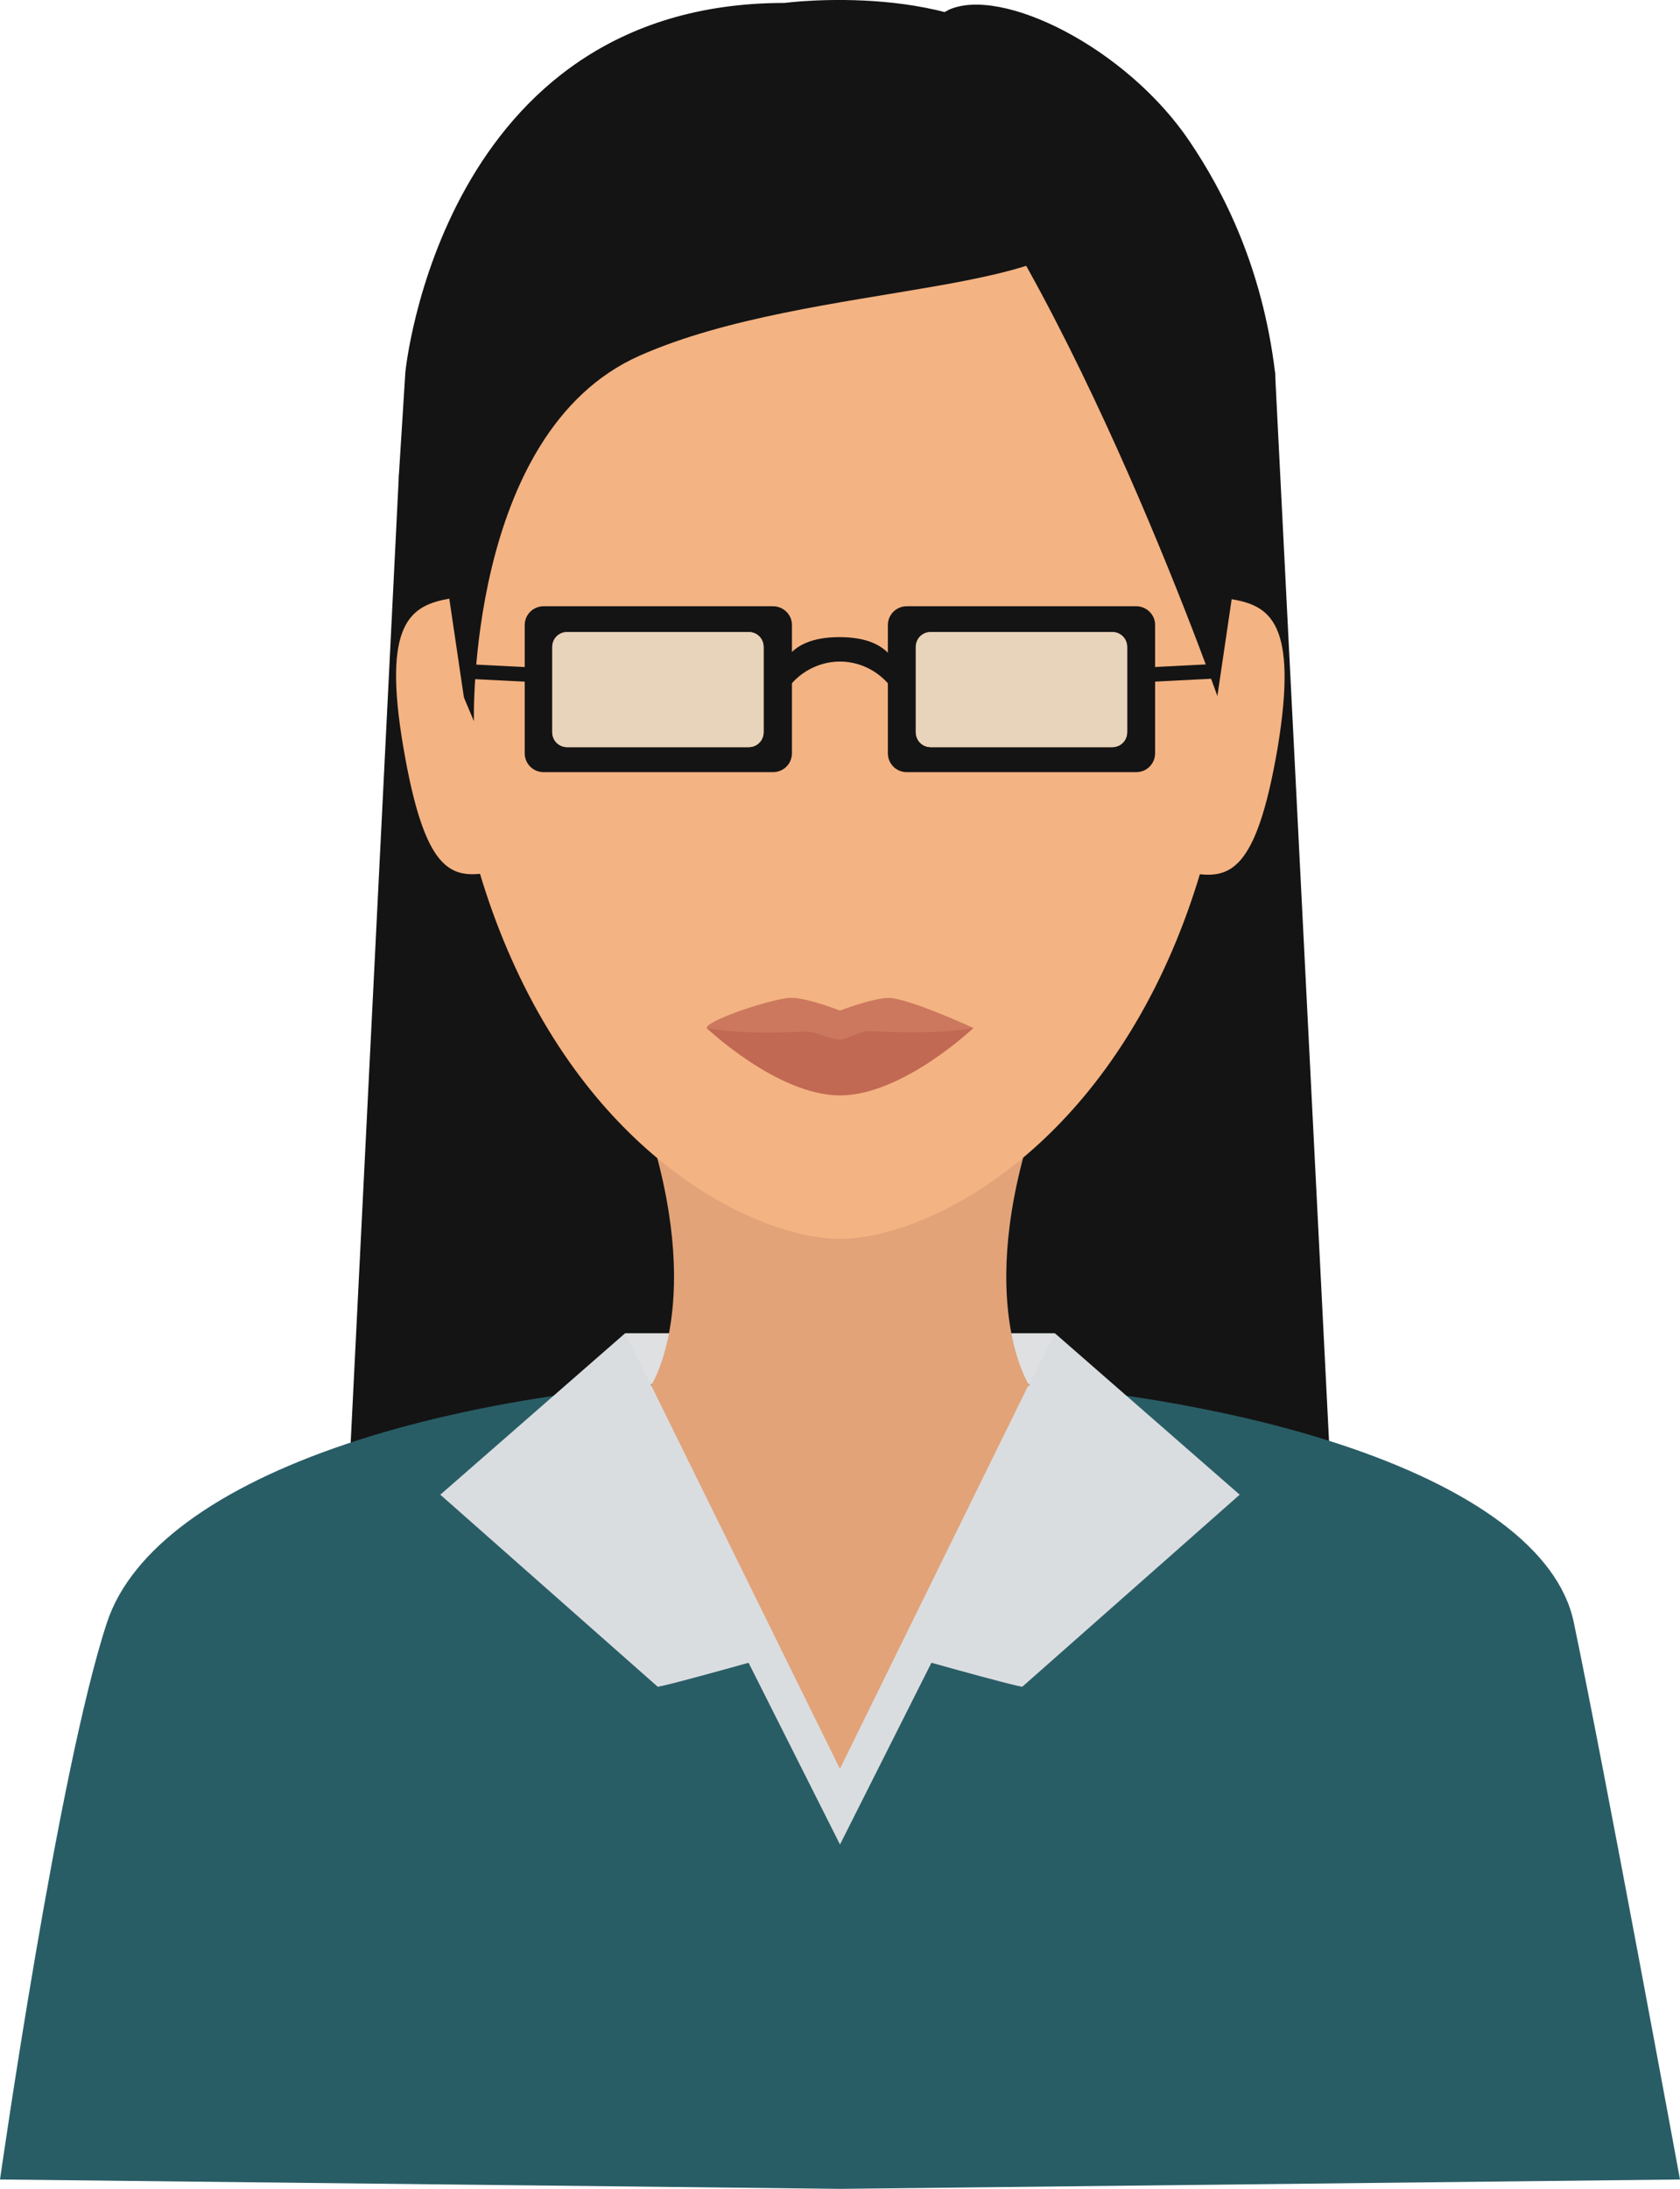 <?xml version="1.0" encoding="UTF-8"?>
<svg id="Layer_2" xmlns="http://www.w3.org/2000/svg" viewBox="0 0 86 112">
  <defs>
    <style>
      .cls-1 {
        fill: #dadde0;
      }

      .cls-2 {
        fill: #141414;
      }

      .cls-3 {
        fill: #295d66;
      }

      .cls-4 {
        fill: #e2a379;
      }

      .cls-5 {
        fill: #dee0e2;
      }

      .cls-6 {
        fill: #f4b382;
      }

      .cls-7 {
        fill: #e8d3bb;
      }

      .cls-8 {
        fill: #c16952;
      }

      .cls-9 {
        fill: #cc785e;
      }
    </style>
  </defs>
  <g id="Layer_1-2" data-name="Layer_1">
    <g>
      <polygon class="cls-2" points="68.83 89.5 17.17 89.5 20.42 24.29 65.27 19.05 68.83 89.5"/>
      <rect class="cls-5" x="32" y="68.22" width="21.99" height="6.39"/>
      <path class="cls-3" d="M42.92,70.4c-19.74,0-34.95,5.09-37.44,12.61S0,111.52,0,111.52l43.03.48,42.97-.48s-3.87-21.03-5.44-28.52-17.93-12.61-37.64-12.61Z"/>
      <g>
        <path class="cls-1" d="M54.71,71.11c-3.71-.46-7.67-.69-11.79-.69s-7.98.23-11.63.69l11.71,23.27,11.71-23.27Z"/>
        <path class="cls-1" d="M22.54,76.48l9.46-8.26,8.18,16.34s-6.44,1.82-6.52,1.74l-11.12-9.82Z"/>
        <path class="cls-1" d="M63.46,76.48l-9.46-8.26-8.18,16.34s6.44,1.82,6.52,1.74l11.12-9.82Z"/>
      </g>
      <g>
        <path class="cls-4" d="M43,90.52l-9.67-19.64s2.35-3.17,9.56-3.17,9.74,3.2,9.74,3.2l-9.64,19.61Z"/>
        <path class="cls-4" d="M52.95,57.28h-19.89c3.09,9.36.26,13.63.26,13.63,0,0,4.19,1.56,9.69,1.56s9.69-1.56,9.69-1.56c0,0-2.84-4.27.26-13.63Z"/>
      </g>
      <path class="cls-6" d="M63.41,29.94C63.41,6.31,54.28.89,43,.89s-20.41,5.42-20.41,29.05c0,8,1.43,14.27,3.58,19.1,4.71,10.64,12.86,14.35,16.83,14.35s12.1-3.71,16.83-14.35c2.15-4.83,3.58-11.1,3.58-19.1Z"/>
      <g>
        <path class="cls-2" d="M53.38,3.32C49.24-1.05,40.16.15,40.16.15h0C22.57.15,20.75,19.05,20.75,19.05l-.33,5.24c0,3.63,1.94,8.13,3.84,12.61,0,0-.38-14.75,8.46-18.69,8.85-3.94,23.55-2.99,22.91-7.52-.03-.23.38-4.55-2.25-7.36Z"/>
        <path class="cls-2" d="M48.55.51c2.71-1.25,9.13,1.94,12.35,6.73,1.71,2.53,3.71,6.39,4.37,11.81,0,0,.08,10.82-2.61,17.52,0,0-7.72-22.32-16.14-31.86.03-.13.28-3.38,2.02-4.19Z"/>
      </g>
      <g>
        <path class="cls-6" d="M20.65,38.25c1.1,6.44,2.45,6.73,4.42,6.39l-2.07-14.01c-1.97.36-3.45,1.2-2.35,7.62Z"/>
        <path class="cls-6" d="M63.05,30.66l-2.07,14.01c1.94.33,3.32.03,4.42-6.39,1.07-6.44-.41-7.29-2.35-7.62Z"/>
      </g>
      <path class="cls-9" d="M49.83,52.6s-3.63,2.45-6.83,2.45-6.83-2.45-6.83-2.45c0-.36,2.89-1.36,4.12-1.53.77-.13,2.71.64,2.71.64,0,0,1.92-.74,2.66-.64,1.25.18,4.17,1.53,4.17,1.53Z"/>
      <path class="cls-8" d="M49.83,52.6s-3.63,3.45-6.83,3.45-6.83-3.45-6.83-3.45c0,0,1.66.38,5.01.18.56-.03,1.3.41,1.79.41.43,0,1.07-.46,1.56-.43,3.53.2,5.29-.15,5.29-.15Z"/>
      <g>
        <polygon class="cls-2" points="27.27 34.9 23.69 34.72 23.85 33.98 27.4 34.16 27.27 34.9"/>
        <polygon class="cls-2" points="58.65 34.9 58.5 34.16 62.05 33.98 62.2 34.72 58.65 34.9"/>
        <path class="cls-2" d="M39.57,31.02h-11.74c-.54,0-.97.43-.97.97v6.55c0,.54.43.97.97.97h11.74c.54,0,.97-.43.97-.97v-6.57c0-.51-.43-.95-.97-.95ZM39.09,37.46c0,.43-.33.77-.77.77h-9.28c-.43,0-.77-.33-.77-.77v-4.35c0-.43.33-.77.77-.77h9.28c.43,0,.77.33.77.77v4.35Z"/>
        <path class="cls-2" d="M58.16,31.02h-11.74c-.54,0-.97.43-.97.97v6.55c0,.54.43.97.97.97h11.74c.54,0,.97-.43.97-.97v-6.57c0-.51-.43-.95-.97-.95ZM57.7,37.46c0,.43-.33.77-.77.77h-9.28c-.43,0-.77-.33-.77-.77v-4.35c0-.43.33-.77.77-.77h9.28c.43,0,.77.33.77.77v4.35Z"/>
        <path class="cls-2" d="M42.97,32.6c-2.86,0-3.15,1.76-3.07,2.66-.05.74.13.46.13.46.54-1.13,1.71-1.87,2.97-1.87s2.4.74,2.97,1.87c0,0,.18.28.13-.46.03-.89-.26-2.66-3.12-2.66Z"/>
      </g>
      <g>
        <path class="cls-7" d="M57.7,37.46c0,.43-.33.77-.77.77h-9.28c-.43,0-.77-.33-.77-.77v-4.35c0-.43.33-.77.77-.77h9.28c.43,0,.77.33.77.77v4.35Z"/>
        <path class="cls-7" d="M39.09,37.46c0,.43-.33.77-.77.77h-9.28c-.43,0-.77-.33-.77-.77v-4.35c0-.43.33-.77.77-.77h9.28c.43,0,.77.33.77.77v4.35Z"/>
      </g>
    </g>
  </g>
</svg>